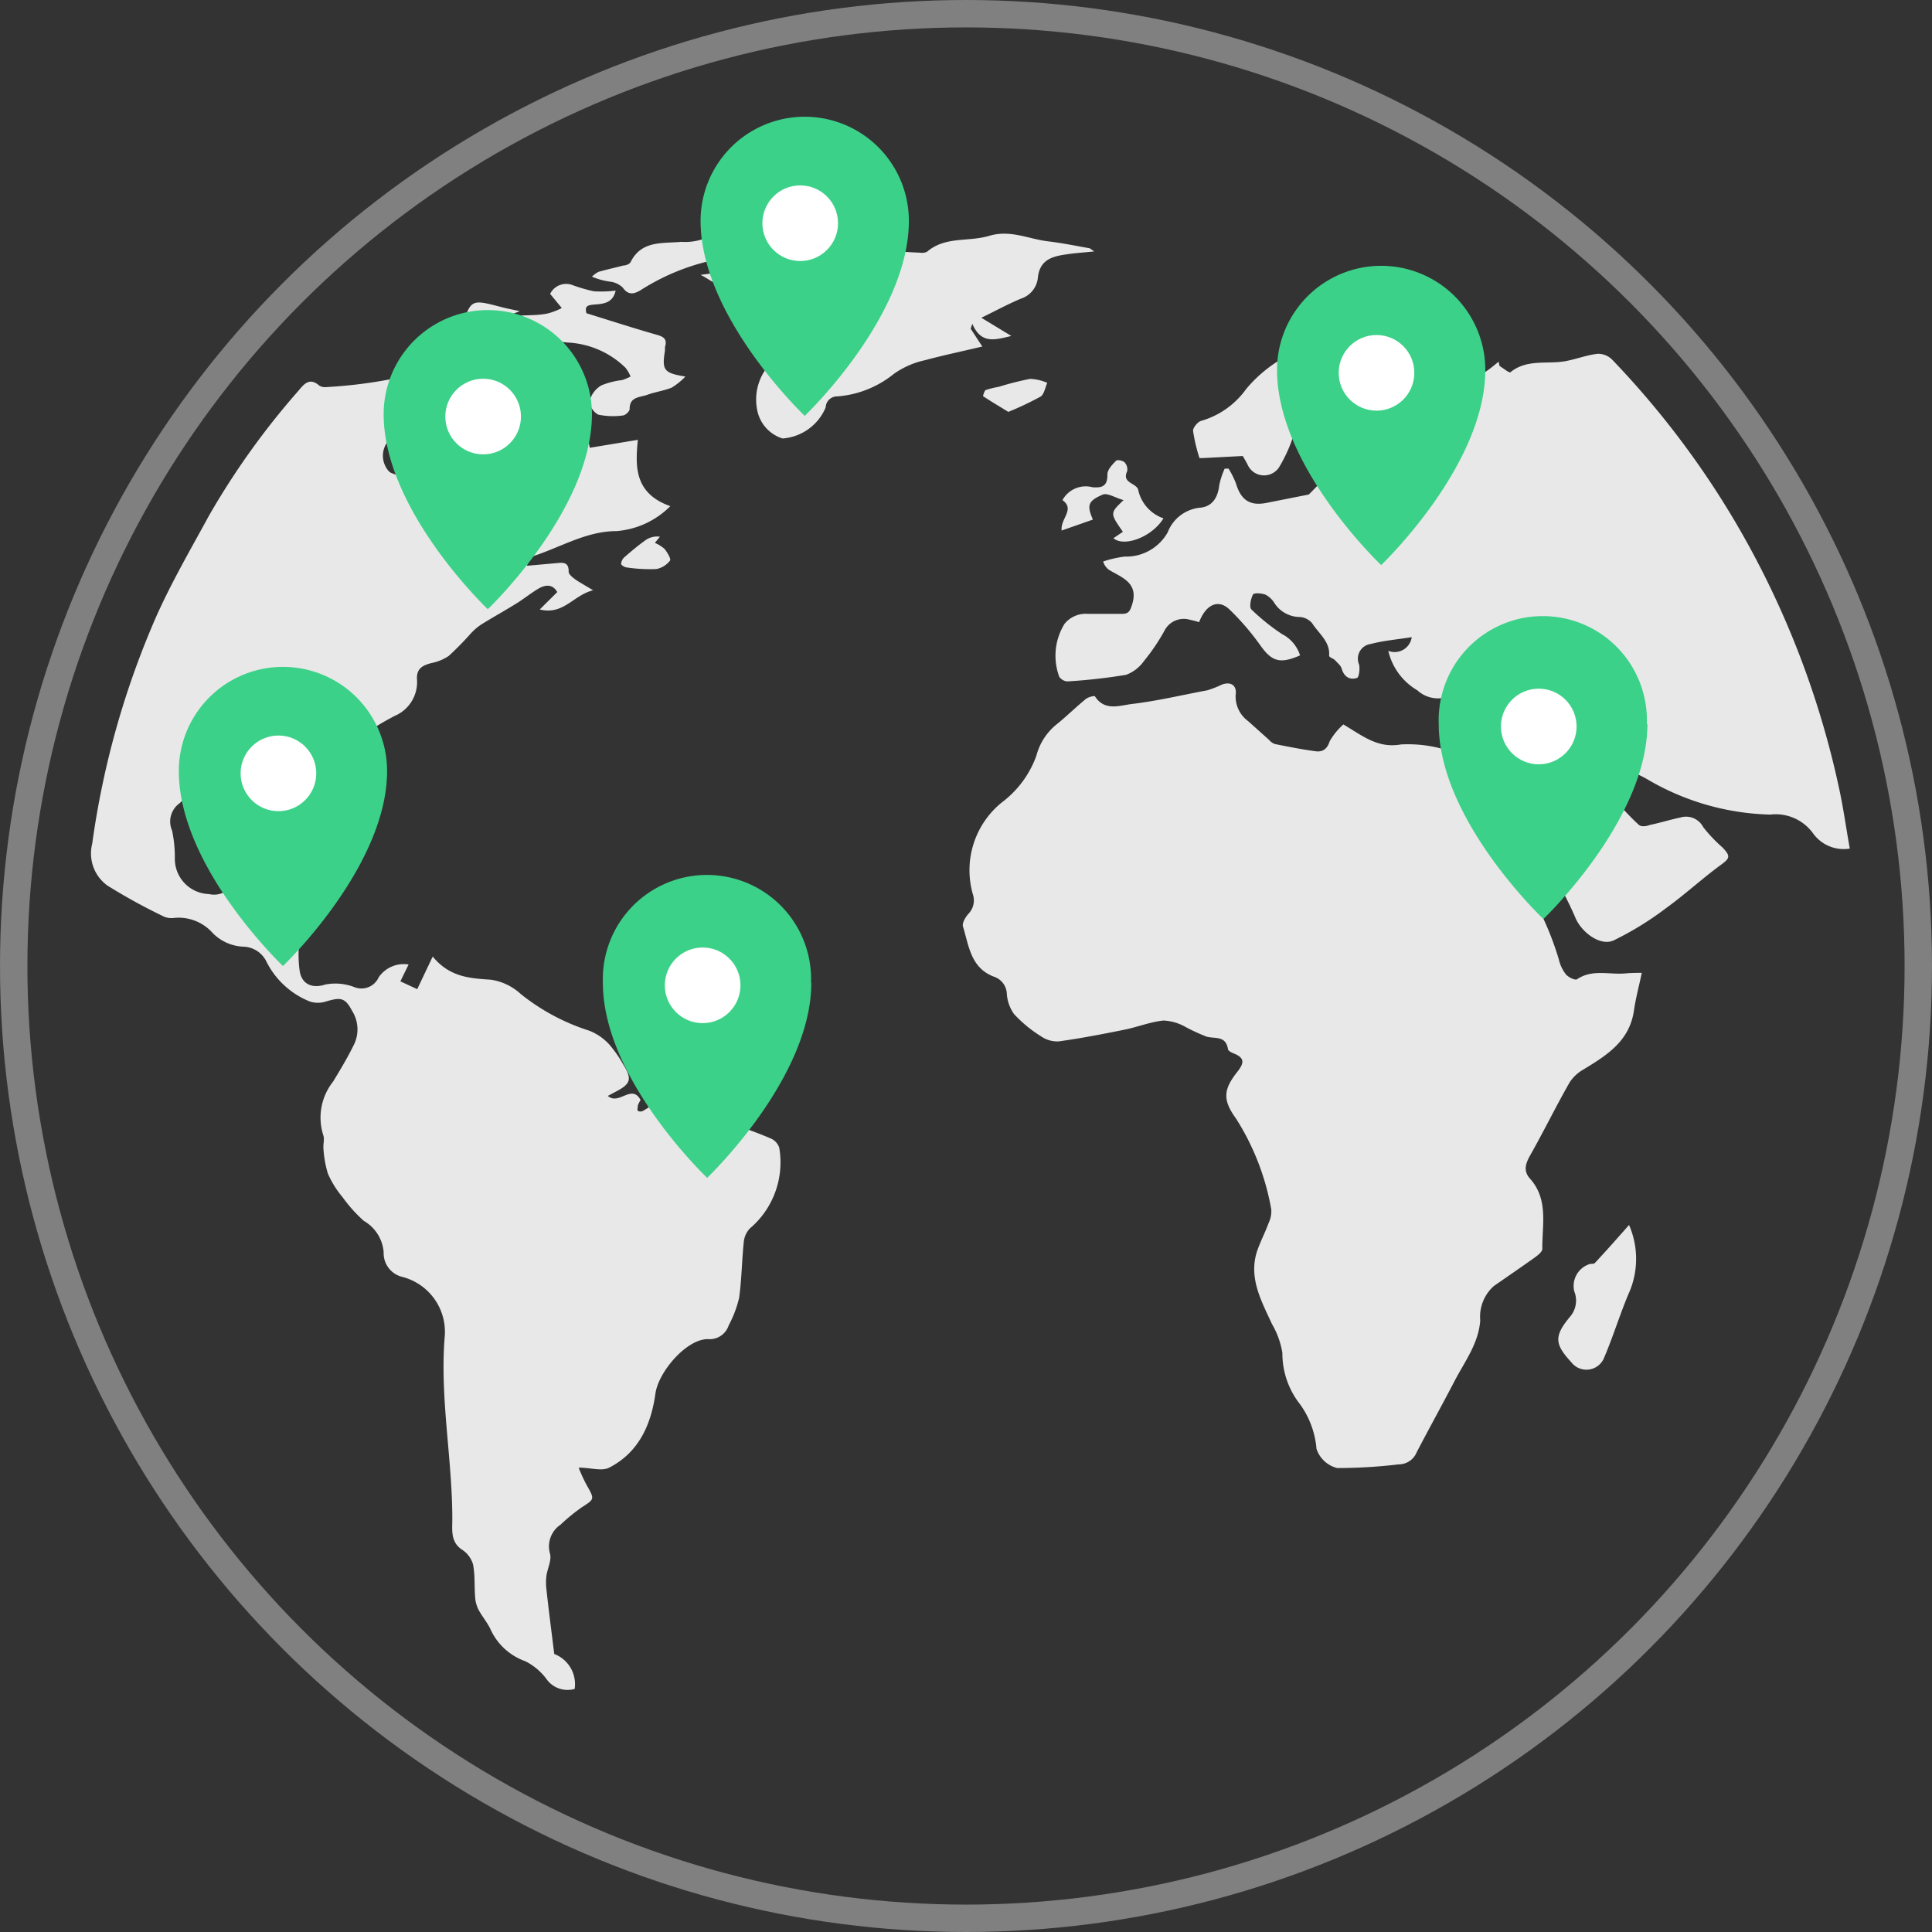 <svg xmlns="http://www.w3.org/2000/svg" viewBox="0 0 141 141"><rect x="0" y="0" width="141" height="141" fill="#333333" stroke="none"/><defs><style>.cls-1{fill:#e8e8e8;}.cls-2{fill:none;stroke:gray;stroke-miterlimit:10;stroke-width:2px;}.cls-3{fill:#3cd189;}.cls-4{fill:#fff;}</style></defs><title>Icon_3-4</title><g id="Слой_2" data-name="Слой 2"><g id="Слой_1-2" data-name="Слой 1"><path class="cls-1" d="M119.82,71c-.21,1-.45,1.88-.58,2.8-.34,2.21-2,3.23-3.69,4.26a2.88,2.88,0,0,0-1,.94c-1,1.75-1.87,3.54-2.86,5.29-.35.62-.55,1.17,0,1.76,1.33,1.52.85,3.36.87,5.1,0,.2-.31.45-.53.61-1,.71-2,1.4-3,2.09a3,3,0,0,0-1,2.52c-.13,1.71-1.14,3-1.89,4.45-.9,1.73-1.85,3.44-2.75,5.17a1.41,1.41,0,0,1-1.3.88,37.86,37.86,0,0,1-4.5.27,2.13,2.13,0,0,1-1.51-1.4,6.47,6.47,0,0,0-1.19-3.24,6,6,0,0,1-1.3-3.76,6.1,6.1,0,0,0-.76-2.11c-.81-1.77-1.8-3.51-1-5.56.23-.61.53-1.19.75-1.8a2,2,0,0,0,.2-1,18.18,18.18,0,0,0-2.57-6.63c-1-1.38-.93-2.13.11-3.44.51-.66.5-1-.28-1.32-.16-.06-.4-.18-.42-.31-.16-1-.92-.75-1.55-.91a13.85,13.85,0,0,1-1.62-.75,3.52,3.52,0,0,0-1.55-.43c-1,.11-1.89.48-2.84.67-1.59.32-3.18.63-4.78.85a2.06,2.06,0,0,1-1.32-.38A9.35,9.35,0,0,1,74,74a2.89,2.89,0,0,1-.52-1.46,1.37,1.37,0,0,0-.94-1.26c-1.7-.64-1.83-2.26-2.26-3.66-.08-.25.18-.68.39-.92A1.41,1.41,0,0,0,71,65.26a6.36,6.36,0,0,1,2.13-6.71,7.36,7.36,0,0,0,2.51-3.41,4.33,4.33,0,0,1,1.53-2.32c.71-.58,1.37-1.23,2.08-1.81.17-.14.62-.25.66-.19.71,1.1,1.8.67,2.68.56,1.86-.22,3.69-.66,5.52-1a7.41,7.41,0,0,0,1.07-.42c.66-.24,1.1.07,1,.75a2.22,2.22,0,0,0,.9,1.91L92.62,54a1,1,0,0,0,.42.3c1,.2,2,.4,3,.53.49.06.83-.17,1-.73a5,5,0,0,1,1-1.23c1.42.84,2.5,1.76,4.21,1.46a9.58,9.58,0,0,1,3.32.41,2.23,2.23,0,0,0,2.72-2.53L108,50.31a6.3,6.3,0,0,0-1.87.32,2.23,2.23,0,0,1-2.69-.25,4.52,4.52,0,0,1-2.12-2.88,1.26,1.26,0,0,0,1.71-1c-1.05.17-2.05.25-3,.5a1.08,1.08,0,0,0-.85,1.48c.09.31,0,1-.16,1-.54.17-.94-.11-1.11-.7-.06-.21-.29-.39-.45-.57S97,48,97,47.83c.08-1-.77-1.61-1.24-2.35a1.29,1.29,0,0,0-.9-.45A2.23,2.23,0,0,1,93,44a1.66,1.66,0,0,0-.64-.6c-.29-.11-.86-.15-.92,0-.16.31-.28.91-.11,1.08a15.49,15.49,0,0,0,2.24,1.8,2.64,2.64,0,0,1,1.31,1.55c-1.5.66-2.09.43-2.94-.79a18.77,18.77,0,0,0-2.18-2.53c-.81-.81-1.73-.44-2.25.9a4.29,4.29,0,0,0-.64-.17A1.58,1.58,0,0,0,85,46a14.32,14.32,0,0,1-1.52,2.25,2.76,2.76,0,0,1-1.3,1,41.08,41.08,0,0,1-4.29.48.81.81,0,0,1-.58-.33,4.42,4.42,0,0,1,.38-3.87,2,2,0,0,1,1.71-.73c.82,0,1.65,0,2.48,0,.46,0,.58-.17.73-.64.53-1.62-.72-2-1.67-2.57a1.15,1.15,0,0,1-.43-.61,7.92,7.92,0,0,1,1.57-.36,3.47,3.47,0,0,0,3.14-1.77,2.83,2.83,0,0,1,2.38-1.8c.87-.08,1.28-.74,1.38-1.62a5.7,5.7,0,0,1,.4-1.23l.28,0a6.05,6.05,0,0,1,.54,1.08c.36,1.2,1,1.65,2.19,1.43l3.13-.62c.47-.48.87-.88,1.25-1.3.22-.25.35-.58.59-.81A4.47,4.47,0,0,1,98.76,33c.2-.06.66.64,1,1a1.49,1.49,0,0,1,.17.31,3,3,0,0,0,.92-3,15.35,15.35,0,0,1-1.79.22,3.66,3.66,0,0,1-1.3-.25c-.89-.37-1-1.06-.5-1.86.31-.46.55-1,.88-1.58a2,2,0,0,0-2.08.9,5.56,5.56,0,0,0-1.51,2.54,11.09,11.09,0,0,1-1.2,2.82,1.31,1.31,0,0,1-2.27-.13c-.14-.29-.31-.56-.38-.69l-2.91.15c-.09,0-.24,0-.25,0a12.06,12.06,0,0,1-.47-2c0-.23.35-.66.61-.72a6.11,6.11,0,0,0,3.26-2.31,9.89,9.89,0,0,1,9.36-3.41,48.46,48.46,0,0,1,5.93,1.76c.09,0,.16.15.33.31-1.27.87-2.49.05-3.68.05.16.77,1.59,2.31,2.26,2.24.46-.05.88-.53,1.3-.83.23-.16.42-.38.65-.54.47-.32,1-.6,1.43-.92.3-.2.57-.44.85-.66l.07.31c.28.17.72.53.79.46,1.22-1,2.71-.56,4.06-.82.78-.15,1.53-.44,2.31-.53a1.46,1.46,0,0,1,1.06.43A64.31,64.31,0,0,1,126.59,38a65.38,65.38,0,0,1,7.62,19.49c.32,1.45.52,2.94.79,4.44a2.75,2.75,0,0,1-2.68-1.11,3.36,3.36,0,0,0-3.12-1.37,18.54,18.54,0,0,1-9-2.59c-1-.56-2.15-1-3.32-1.45a3.1,3.1,0,0,0,.91,3c.64.56,1.19,1.24,1.83,1.8.16.14.53.1.78,0,.76-.16,1.49-.39,2.25-.55a1.41,1.41,0,0,1,1.65.7,10.83,10.83,0,0,0,1.4,1.48c.64.66.54.81-.15,1.31-1.36,1-2.59,2.14-3.95,3.12a22.94,22.94,0,0,1-3.83,2.36c-1,.46-2.4-.63-2.82-1.71a24.66,24.66,0,0,0-1.55-3,13.24,13.24,0,0,1-1-1.67,3.82,3.82,0,0,0-2-2.46,2.76,2.76,0,0,1-1.51-1.73c-.34-.91-.76-1.79-1.15-2.7-.79.17-.85.57-.67,1.34.63,2.71,2.35,4.83,3.73,7.13A21.91,21.91,0,0,1,113.76,70a2.83,2.83,0,0,0,.52,1.11c.18.21.67.45.81.36,1.12-.76,2.36-.32,3.55-.43C119.07,71,119.5,71,119.82,71Z"/><path class="cls-1" d="M48.92,36.94A6.23,6.23,0,0,1,45,38.76c-2.16,0-4,1.13-6,1.8a1,1,0,0,0-.54.73l2.25-.2c.47-.05.81,0,.79.64,0,.19.31.43.52.58s.72.44,1.27.77c-1.45.35-2.16,1.83-3.9,1.4l1.28-1.27c-.35-.61-.88-.54-1.39-.24s-1.07.75-1.62,1.09c-.84.52-1.71,1-2.56,1.53a4.34,4.34,0,0,0-.73.63,23,23,0,0,1-1.62,1.65,3.46,3.46,0,0,1-1.26.52c-.62.16-1.09.38-1.06,1.16a2.68,2.68,0,0,1-1.63,2.7,24.68,24.68,0,0,0-2.21,1.31,2.63,2.63,0,0,0-1,3.41,4.45,4.45,0,0,1-.07,2c0,.16-.48.36-.72.34a.85.85,0,0,1-.59-.5c-.23-.88-.38-1.78-.58-2.67a6,6,0,0,0-.38-.82l-.22,1.46c-.37-.44-.61-.72-.83-1-.76-1-1.54-1-2.31,0-.37.44-.78.86-1.22,1.34-.16-.25-.24-.4-.34-.53a1.88,1.88,0,0,0-3.11-.13c-.68.75-1.38,1.47-2.11,2.16a1.64,1.64,0,0,0-.55,2,9.5,9.5,0,0,1,.2,2.09,2.57,2.57,0,0,0,2.49,2.54,1.64,1.64,0,0,0,1.9-1,2.74,2.74,0,0,1,.4-.88c.33-.3.82-.72,1.17-.67.65.11.51.78.4,1.26s-.4,1.11-.56,1.68c-.23.76,0,1.1.79,1.21h.27c2.09.17,2.23.33,2.18,2.4a8.54,8.54,0,0,0,.07,1.6c.15,1,.93,1.31,1.88,1a3.85,3.85,0,0,1,2.11.19,1.38,1.38,0,0,0,1.78-.72,2.22,2.22,0,0,1,2.18-.93l-.6,1.23,1.23.57,1.13-2.38c1.23,1.5,2.7,1.59,4.24,1.69A4.08,4.08,0,0,1,38,72.54a15.51,15.51,0,0,0,5,2.68,3.93,3.93,0,0,1,1.46,1,9.06,9.06,0,0,1,1.06,1.53c.61,1,.5,1.35-.52,1.89l-.64.34c.81.72,1.74-.91,2.39.3a2.13,2.13,0,0,0-.2.4c0,.13-.06.32,0,.39a.39.39,0,0,0,.38,0,5.74,5.74,0,0,0,.66-.43,1.57,1.57,0,0,1,2.18.61c.23.75.71.6,1.09.41a2,2,0,0,1,1.82,0c1.15.53,2.37.91,3.53,1.41a1.12,1.12,0,0,1,.66.69,6.32,6.32,0,0,1-2.15,5.9,1.67,1.67,0,0,0-.44,1c-.14,1.35-.15,2.72-.34,4.07a8.33,8.33,0,0,1-.76,2,1.46,1.46,0,0,1-1.52,1c-1.57,0-3.62,2.4-3.83,4-.32,2.26-1.22,4.28-3.37,5.38-.54.28-1.35,0-2.23,0a11.52,11.52,0,0,0,.6,1.3c.57,1,.56,1-.35,1.58a13.9,13.9,0,0,0-1.58,1.29,1.91,1.91,0,0,0-.76,2.11c.13.47-.18,1.06-.26,1.61a4,4,0,0,0,0,1c.17,1.58.38,3.16.57,4.71a2.36,2.36,0,0,1,1.49,2.55,1.88,1.88,0,0,1-2.07-.74,4.37,4.37,0,0,0-1.53-1.28A4.42,4.42,0,0,1,35.84,119c-.23-.54-.64-1-.91-1.51a2.28,2.28,0,0,1-.25-.88c-.07-.81,0-1.65-.16-2.45a1.93,1.93,0,0,0-.78-1.05c-.9-.57-.72-1.53-.73-2.26,0-4.41-.91-8.79-.56-13.23a4.14,4.14,0,0,0-3.09-4.43A1.78,1.78,0,0,1,28,91.39a2.9,2.9,0,0,0-1.45-2.29A10.7,10.7,0,0,1,25,87.37a7,7,0,0,1-1.07-1.72,7.8,7.8,0,0,1-.33-1.94c0-.28.08-.6,0-.84a4.22,4.22,0,0,1,.7-3.92c.55-.9,1.1-1.82,1.56-2.77a2.53,2.53,0,0,0-.16-2.4c-.52-1-.86-1-1.91-.69a1.9,1.9,0,0,1-1.18,0,6.06,6.06,0,0,1-3.21-3,1.94,1.94,0,0,0-1.61-1,3.32,3.32,0,0,1-2.27-1,3.32,3.32,0,0,0-2.8-1.1,1.49,1.49,0,0,1-.7-.07,42.2,42.2,0,0,1-4.18-2.29,2.89,2.89,0,0,1-1.11-3.06A62.69,62.69,0,0,1,11.4,45c1.13-2.53,2.53-4.94,3.86-7.38a56,56,0,0,1,6.51-9.09c.43-.52.83-1,1.53-.39a.79.79,0,0,0,.51.11,35,35,0,0,0,6.63-1A4.52,4.52,0,0,0,33.67,24c.69-2.18.69-2.17,2.88-1.6.44.12.9.2,1.38.31l-2.51,1L37.2,26l3.62-.4A12.32,12.32,0,0,1,39.9,27a1.66,1.66,0,0,1-.85.54c-1.21.23-2.44.38-3.67.57-.13,0-.34.08-.38.17-.54,1.34-1.82,1.32-2.93,1.59a8.51,8.51,0,0,0-3.72,2.29,1.7,1.7,0,0,0-.05,2.14.68.68,0,0,0,.26.22c.67.25,1.36.47,2,.72.83.31,1.65.64,2.46.95l-.53,2.36a1.29,1.29,0,0,0,1.56-.61c1.47-2,3-4.07,4.45-6.07a3.36,3.36,0,0,1,4.06-.7c.31.23.35.81.48,1.51l3.51-.58C46.37,34,46.26,36,48.92,36.94Z"/><path class="cls-1" d="M79.86,18.35c-.79.08-1.43.12-2,.21-1.06.15-2,.38-2.12,1.76a1.8,1.8,0,0,1-1.24,1.48c-.93.39-1.83.88-2.88,1.39l2.19,1.33c-1.19.28-2.2.62-2.85-.89l-.12.36.85,1.3c-1.42.34-2.82.63-4.19,1a6.16,6.16,0,0,0-2.27,1,7.45,7.45,0,0,1-4.12,1.64.83.83,0,0,0-.85.8A3.7,3.7,0,0,1,57.11,32a2.7,2.7,0,0,1-1.86-2.14,3.84,3.84,0,0,1,1.22-3.57,2.69,2.69,0,0,0-.68-4.34,6.47,6.47,0,0,0-3.28-1.23c-.4,0-.8-.37-1.38-.66,1.5-.2,2.77-.32,4-.56a10.91,10.91,0,0,0,2.33-.75,10.36,10.36,0,0,1,6.15-.62,34.53,34.53,0,0,0,3.53.31.86.86,0,0,0,.52-.07c1.33-1.14,3-.7,4.54-1.16s2.85.23,4.27.4c1,.12,2,.32,3,.5C79.55,18.11,79.63,18.2,79.86,18.35Z"/><path class="cls-1" d="M40.15,21.45a1.3,1.3,0,0,1,1.67-.63,11.93,11.93,0,0,0,1.52.44,8.83,8.83,0,0,0,1.59-.05c-.18.8-.73.95-1.36,1s-.93.06-.77.65c1.77.55,3.47,1.1,5.19,1.59.53.15.7.38.54.88,0,.09,0,.18,0,.27-.23,1.4-.09,1.63,1.49,1.88a4.78,4.78,0,0,1-1,.81c-.57.23-1.19.31-1.77.52s-1.3.13-1.3,1.05c0,.16-.3.44-.48.46a5.21,5.21,0,0,1-1.81-.06,1.21,1.21,0,0,1-.63-1,1.87,1.87,0,0,1,.85-1.13,5.65,5.65,0,0,1,1.52-.39,4.26,4.26,0,0,0,.62-.26,2.68,2.68,0,0,0-.37-.64A6.48,6.48,0,0,0,41.44,25c-1.06-.1-2.13-.21-3.18-.39-.3-.06-.73-.33-.79-.59a.78.78,0,0,1,.75-1C38.8,23,39.4,23,40,22.87a4.92,4.92,0,0,0,1-.39Z"/><path class="cls-1" d="M118.89,89.4a6.19,6.19,0,0,1,.07,4.78c-.71,1.63-1.22,3.36-1.93,5a1.39,1.39,0,0,1-2.36.23c-1.21-1.31-1.27-1.89-.09-3.31a1.8,1.8,0,0,0,.31-1.86,1.68,1.68,0,0,1,1.17-2c.12,0,.28,0,.34-.07C117.24,91.27,118.07,90.33,118.89,89.4Z"/><path class="cls-1" d="M56.75,17a7.36,7.36,0,0,1-3.87,1.83,16.23,16.23,0,0,0-6.13,2.35c-.49.29-.9.38-1.3-.19a1.59,1.59,0,0,0-.89-.43,5,5,0,0,1-1.36-.37,2,2,0,0,1,.48-.35c.59-.17,1.2-.3,1.8-.46.2,0,.47-.11.54-.25.8-1.6,2.32-1.35,3.7-1.48a4.11,4.11,0,0,0,1.55-.19c1.54-.79,3.23-.28,4.8-.65C56.22,16.8,56.39,16.92,56.75,17Z"/><path class="cls-1" d="M77.48,38.72c-.1-.88,1-1.54.06-2.22a1.93,1.93,0,0,1,2.19-.94c.73.06,1.1-.09,1.09-.94,0-.35.37-.73.64-1,.08-.09.49,0,.61.12a.74.74,0,0,1,.19.66c-.23.48,0,.7.36.91.17.1.4.25.44.41a2.84,2.84,0,0,0,1.85,2.11c-.83,1.36-2.86,2.12-3.65,1.45l.69-.47C81,37.45,81,37.45,82,36.5c-.61-.17-1.18-.55-1.53-.4-1.09.47-1.15.79-.71,1.82Z"/><path class="cls-1" d="M73.59,30.06c-.7-.43-1.28-.77-1.85-1.15,0,0,.09-.4.21-.45a7.17,7.17,0,0,1,.94-.23,22.57,22.57,0,0,1,2.29-.58,3.48,3.48,0,0,1,1.25.29c-.15.34-.22.82-.48,1A23.42,23.42,0,0,1,73.59,30.06Z"/><path class="cls-1" d="M47.79,39.62a2.62,2.62,0,0,1,.71.44c.2.25.49.74.4.85a1.65,1.65,0,0,1-1,.62,11.49,11.49,0,0,1-2.11-.11c-.17,0-.45-.16-.46-.27a.74.74,0,0,1,.27-.51c.5-.43,1-.86,1.56-1.25a1.45,1.45,0,0,1,1-.22Z"/><circle class="cls-2" cx="70.5" cy="70.5" r="69.5"/><path class="cls-3" d="M120.23,52.84c0,7-7.59,14.23-7.59,14.23S105,59.86,105,52.84a7.6,7.6,0,1,1,15.19,0Z"/><circle class="cls-4" cx="112.3" cy="53.02" r="2.76"/><path class="cls-3" d="M108.4,27c0,7-7.6,14.24-7.6,14.24S93.2,34.06,93.2,27a7.6,7.6,0,0,1,15.2,0Z"/><circle class="cls-4" cx="100.46" cy="27.21" r="2.76"/><path class="cls-3" d="M66.33,16.12c0,7-7.6,14.23-7.6,14.23s-7.6-7.21-7.6-14.23a7.6,7.6,0,0,1,15.2,0Z"/><circle class="cls-4" cx="58.4" cy="16.29" r="2.76"/><path class="cls-3" d="M43.2,30.23c0,7-7.6,14.23-7.6,14.23S28,37.25,28,30.23a7.6,7.6,0,0,1,15.2,0Z"/><circle class="cls-4" cx="35.26" cy="30.4" r="2.76"/><path class="cls-3" d="M28.25,56.27c0,7-7.6,14.23-7.6,14.23s-7.6-7.21-7.6-14.23a7.6,7.6,0,0,1,15.2,0Z"/><circle class="cls-4" cx="20.32" cy="56.44" r="2.76"/><path class="cls-3" d="M59.21,71.73c0,7-7.6,14.23-7.6,14.23S44,78.75,44,71.73a7.6,7.6,0,1,1,15.19,0Z"/><circle class="cls-4" cx="51.28" cy="71.91" r="2.76"/></g></g></svg>